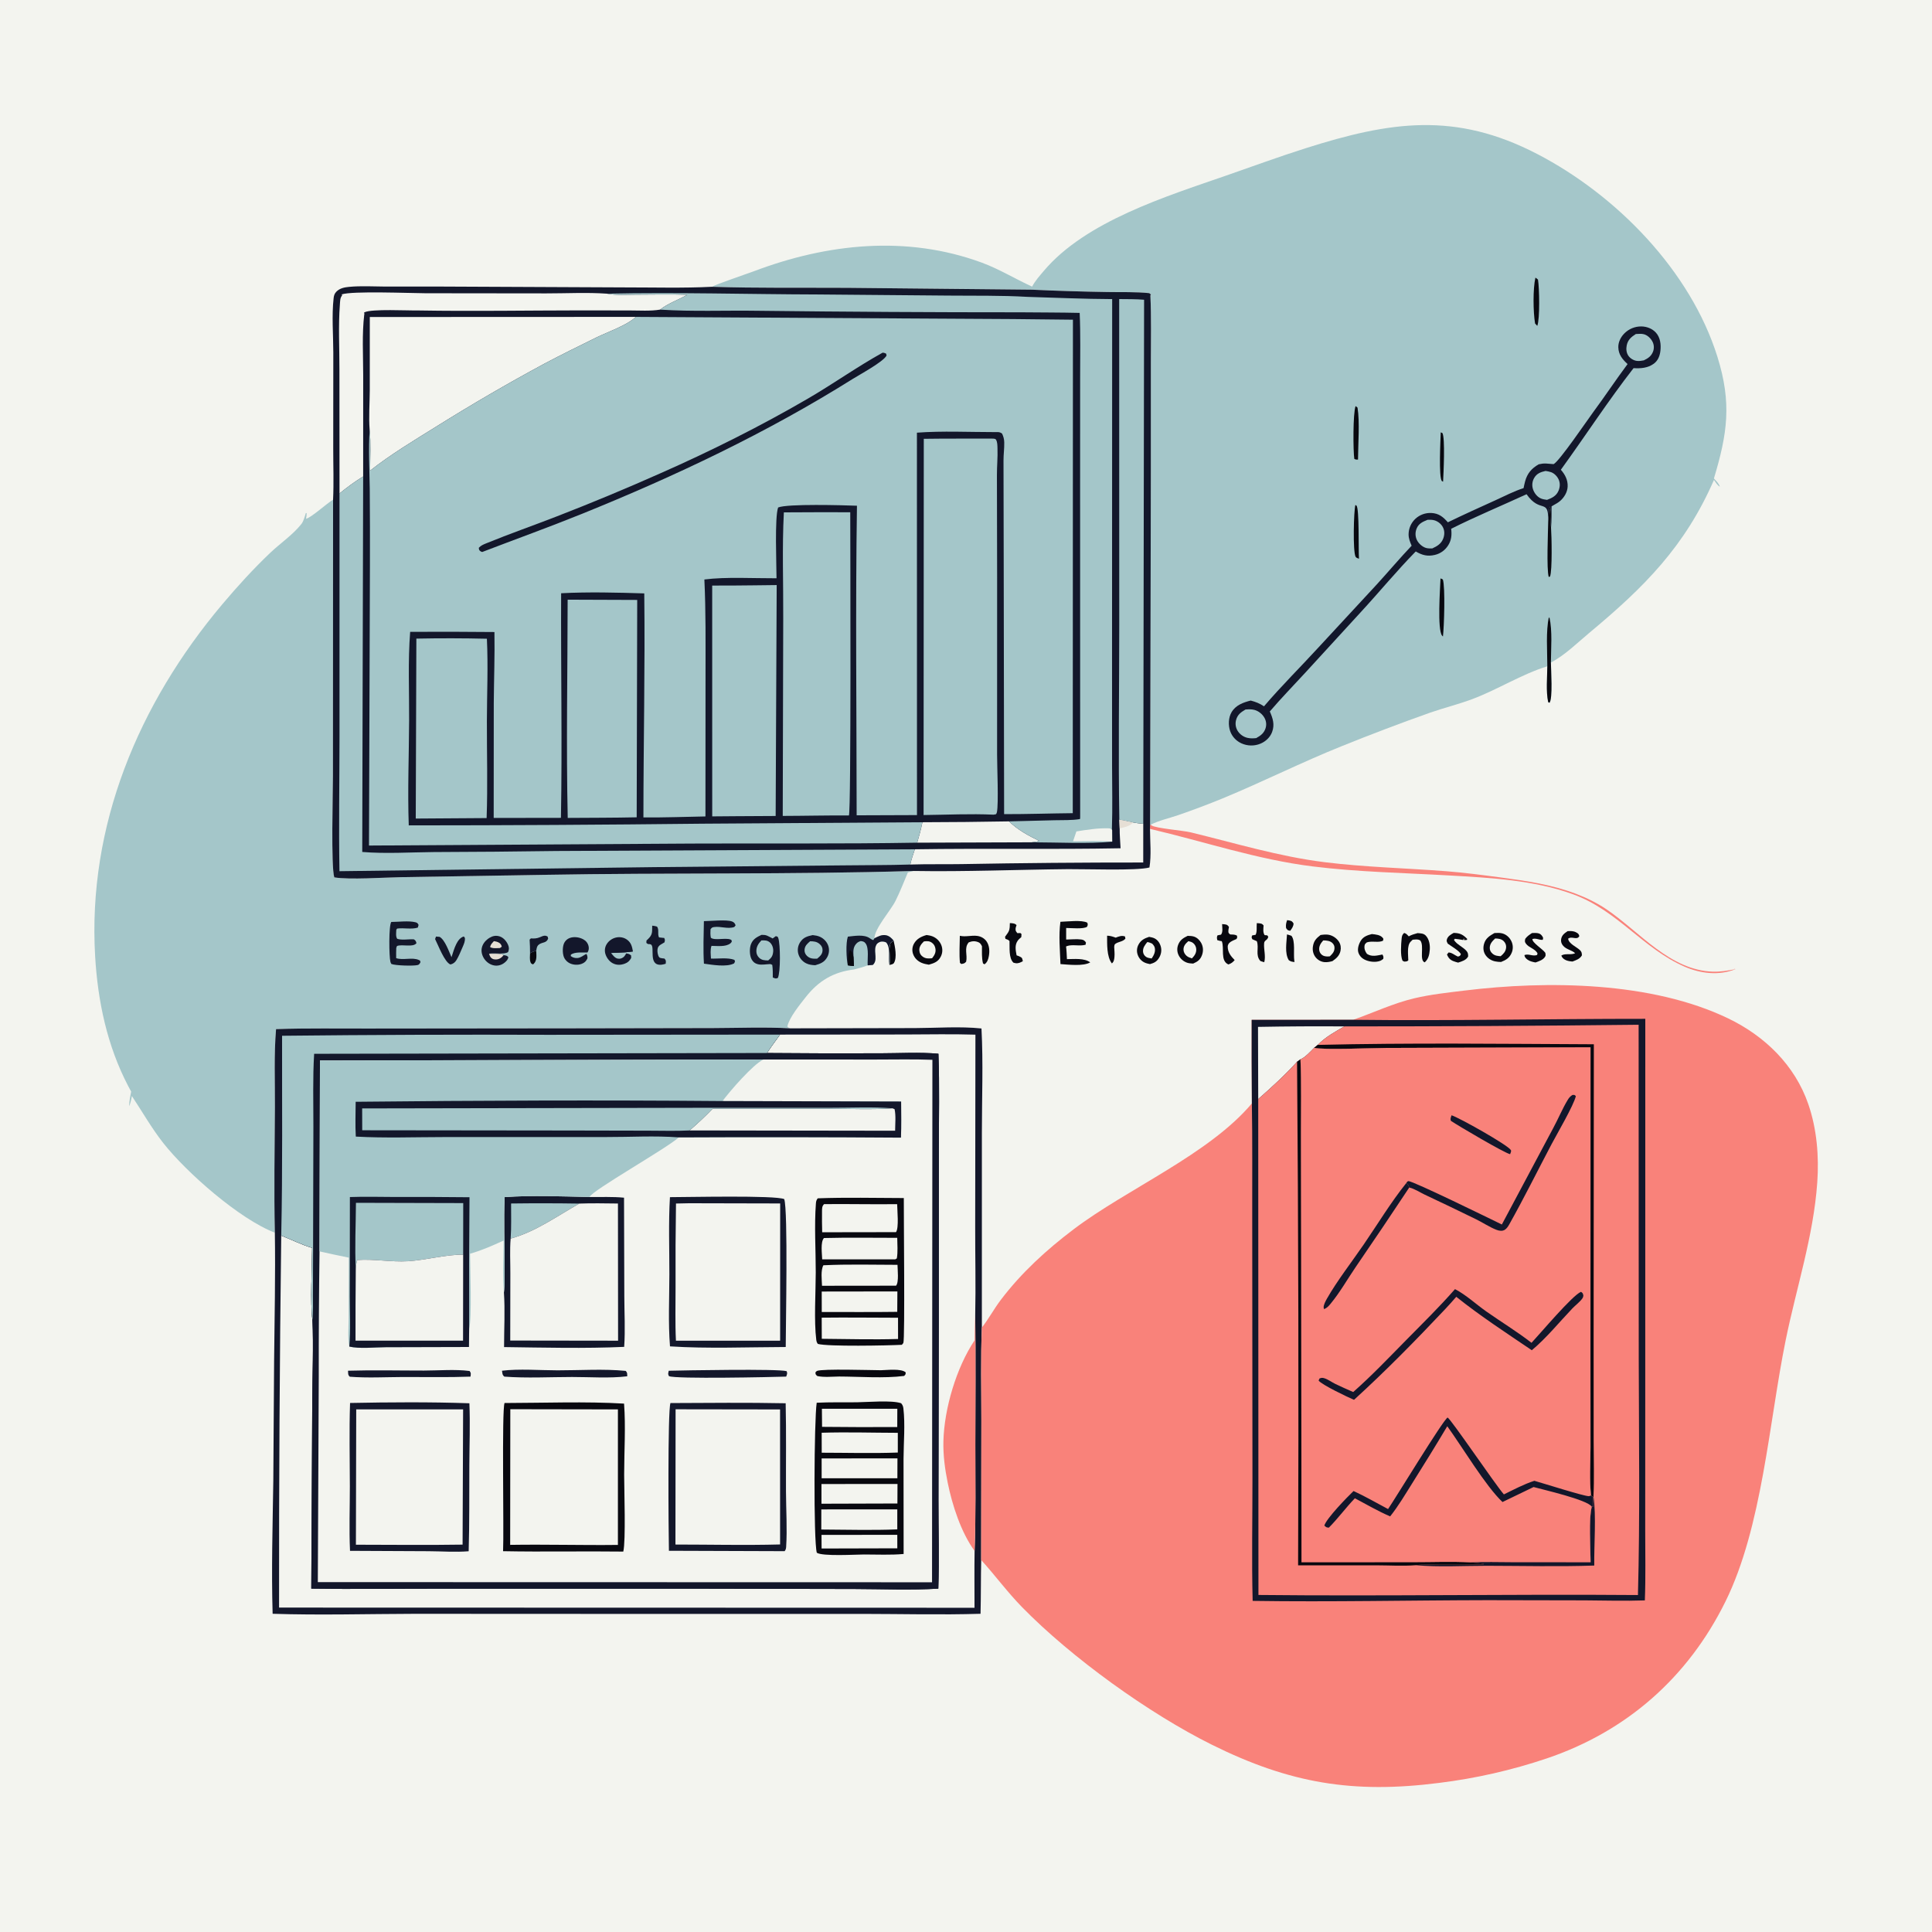 <?xml version="1.0" encoding="utf-8" ?>
<svg xmlns="http://www.w3.org/2000/svg" xmlns:xlink="http://www.w3.org/1999/xlink" width="1024" height="1024">
	<path fill="#F3F4EF" d="M0 0L1024 0L1024 1024L0 1024L0 0Z"/>
	<path fill="#08080F" d="M682.184 487.719C682.581 487.757 683.115 487.797 683.492 487.889C684.783 488.203 684.914 488.409 685.608 489.462C685.545 491.085 684.761 492.025 683.875 493.307C683.833 493.307 683.791 493.315 683.75 493.308C682.397 493.088 682.442 492.991 681.649 491.894C681.445 490.252 681.657 489.278 682.184 487.719Z"/>
	<path fill="#08080F" d="M471.451 511.457C471.926 508.07 471.135 504.575 471.598 501.223C471.825 499.576 472.35 499.482 473.632 498.537C474.351 501.679 475.544 507.473 473.826 510.374C473.383 511.123 472.248 511.217 471.451 511.457Z"/>
	<path fill="#08080F" d="M682.139 495.248C682.933 495.453 683.701 495.726 684.479 495.984C686.67 498.719 685.467 505.547 686.009 509.174L686.12 509.891C684.829 509.746 684.158 509.693 683.072 508.906C680.806 505.194 681.931 499.439 682.139 495.248Z"/>
	<path fill="#08080F" d="M586.792 495.938C588.12 495.979 589.226 496.225 590.474 496.666L591.346 496.98C593.025 496.32 594.565 495.692 596.277 496.349L596.488 497.522C595.061 499.157 593.054 499.017 591.266 500.177C590.565 500.631 590.696 501.109 590.543 501.875C590.634 503.606 590.849 505.518 590.679 507.238C590.545 508.593 590.38 509.752 589.329 510.632C586.523 507.1 586.801 500.209 586.792 495.938Z"/>
	<path fill="#08080F" d="M666.129 489.283C666.545 489.298 667.037 489.308 667.442 489.367C668.703 489.552 668.955 489.585 669.728 490.52C669.612 492.225 669.297 494.146 670.276 495.633L671.677 495.764L672.203 496.495C671.819 498.54 670.147 498.122 670.008 499.988C669.759 503.327 670.953 506.64 670.083 509.977C669.386 509.842 668.714 509.576 668.041 509.353C665.198 506.219 667.442 502.456 666.145 498.852L663.775 497.823C663.333 496.736 663.232 497.02 663.675 495.791L665.493 495.47C666.371 493.837 665.931 491.212 666.129 489.283Z"/>
	<path fill="#08080F" d="M727.108 495.071C729.025 495.276 731.595 495.457 732.865 497.062C733.404 497.744 733.203 497.546 733.053 498.577C730.735 499.826 727.172 498.537 724.428 499.494C723.845 500.058 723.419 500.247 723.264 501.089C722.955 502.769 723.511 504.245 724.514 505.577C727.189 507.29 729.823 506.434 732.728 505.915C733.238 506.977 733.359 507.08 733.158 508.223C732.689 508.594 732.242 508.971 731.682 509.202C729.294 510.185 726.036 509.835 723.721 508.817C721.921 508.026 720.622 506.789 719.981 504.916C719.295 502.907 720.237 500.18 721.323 498.485C722.674 496.374 724.801 495.667 727.108 495.071Z"/>
	<path fill="#08080F" d="M535.225 489.298C535.695 489.288 535.862 489.271 536.377 489.334C537.358 489.453 538.142 489.571 538.791 490.344C538.633 490.838 538.314 491.616 538.282 492.156C538.207 493.41 538.472 493.663 539.214 494.577L540.861 494.541L541.413 495.074L541.305 496.699C540.696 497.242 539.973 497.828 539.486 498.48C537.709 500.86 538.312 503.667 538.817 506.359C539.638 506.615 540.309 506.852 541.056 507.294C541.971 507.835 541.855 508.46 542.13 509.438C541.931 509.553 541.738 509.677 541.534 509.782C539.961 510.597 538.855 510.78 537.166 510.253C534.533 507.82 535.217 502.157 535.061 498.759C534.185 498.041 534.551 498.22 533.564 497.843C533.345 497.76 533.122 497.688 532.901 497.61L532.697 496.506C533.046 496.039 533.371 495.549 533.724 495.086C535.072 493.319 535.176 492.221 535.22 490.042C535.225 489.794 535.223 489.546 535.225 489.298Z"/>
	<path fill="#08080F" d="M812.011 494.53C813.032 494.478 814.093 494.444 815.108 494.612C816.269 494.804 816.928 495.407 817.541 496.374C818.058 497.189 817.867 497.249 817.714 498.118C816.569 498.135 816.967 498.201 815.981 497.982C814.613 497.677 813.606 497.294 812.203 497.681C811.999 499.668 817.724 503.026 819.065 505.04C819.149 505.814 819.378 506.32 818.959 507.029C817.922 508.786 815.673 509.485 813.857 510.127C812.486 509.868 810.9 509.536 809.737 508.715C808.761 508.026 808.112 507.389 807.97 506.217C810.166 505.31 812.46 507.067 814.727 506.149L814.9 505.224C813.484 502.777 810.375 502.322 808.819 500.212C808.04 499.156 808.186 498.792 808.408 497.607C809.43 496.209 810.568 495.466 812.011 494.53Z"/>
	<path fill="#08080F" d="M647.745 489.794C648.154 489.817 648.689 489.84 649.082 489.904C650.463 490.127 650.557 490.229 651.371 491.293C651.202 492.192 651.02 492.995 651.068 493.914C651.108 494.665 651.499 494.781 652.012 495.275C653.279 495.314 654.403 495.271 655.565 495.853C655.858 496.964 655.797 496.736 655.389 497.68C654.257 498.194 652.463 498.85 651.578 499.746C651.112 500.217 650.722 501.011 650.718 501.683C650.702 504.714 652.386 506.861 654.396 508.851C653.433 510.019 652.512 510.707 651.07 511.174C646.608 509.207 649.078 502.519 647.57 498.843C646.714 498.733 646 498.6 645.192 498.293C644.986 497.249 644.844 496.727 645.314 495.747L647.168 495.385C648.284 493.94 647.775 491.613 647.745 489.794Z"/>
	<path fill="#08080F" d="M770.443 494.47C770.585 494.471 770.728 494.467 770.87 494.473C773.991 494.598 775.483 495.436 777.644 497.641L777.514 498.179L776.032 498.299L775.851 497.203L775.56 498.244C774.079 497.934 772.609 497.751 771.106 497.581L770.632 498.155C771.915 500.495 775.424 501.901 777.213 503.949C778.097 504.961 778.155 505.677 778.139 506.963C777.056 508.953 774.843 509.55 772.826 510.205C771.973 509.976 771.111 509.734 770.287 509.413C768.554 508.739 767.63 507.625 766.921 505.93L767.76 504.836C769.498 504.832 771.03 506.302 772.692 507.005C773.974 506.682 773.677 506.742 774.322 505.736C773.306 503.785 769.176 501.547 767.327 500.127C767.032 499.444 766.647 498.972 766.806 498.21C767.212 496.26 768.859 495.383 770.443 494.47Z"/>
	<path fill="#08080F" d="M830.88 493.525C832.448 493.422 833.922 493.399 835.354 494.155C836.372 494.692 836.786 494.991 837.077 496.144C835.824 498.575 833.12 495.949 831.145 497.52C831.43 500.193 835.598 501.863 837.382 503.567C838.315 504.457 838.42 505.143 838.439 506.367C837.321 508.314 835.439 508.86 833.455 509.631C832.258 509.545 830.79 509.347 829.706 508.784C828.626 508.224 827.974 507.613 827.528 506.482C829.6 505.111 832.581 506.326 834.874 505.228C833.054 503.518 830.288 503.313 828.535 501.316C827.656 500.314 827.213 499.147 827.433 497.8C827.785 495.641 829.199 494.652 830.88 493.525Z"/>
	<path fill="#08080F" d="M508.735 495.985C511.892 496.72 514.851 495.618 518.021 496.057C519.959 496.326 521.757 497.327 522.883 498.945C524.421 501.151 524.579 504.063 524.13 506.64C523.819 508.418 523.338 510.031 521.806 511.104L521.011 510.62C520.267 507.682 520.471 504.584 520.47 501.569C520.097 500.723 519.585 499.858 518.721 499.466C516.934 498.654 515.238 498.74 513.461 499.457C510.819 502.454 512.91 506.096 512.071 509.714C511.119 510.742 510.896 510.671 509.495 510.934L508.793 510.32C508.332 505.624 508.683 500.704 508.735 495.985Z"/>
	<path fill="#08080F" d="M751.329 494.569C752.901 494.706 754.464 494.652 755.639 495.843C757.503 497.735 758.015 500.835 757.813 503.382C757.61 505.938 757.124 508.333 755.122 510.066C752.083 509.005 755.059 501.17 752.75 498.457C751.566 497.75 750.611 497.921 749.296 498.02L748.73 498.067C748.351 498.434 747.967 498.796 747.607 499.181C745.63 501.292 746.403 506.302 746.426 509.003L745.774 509.494C744.495 509.662 744.473 509.918 743.343 509.161C742.158 506.388 742.592 500.571 742.894 497.475C743.026 496.114 743.22 495.384 744.231 494.478C745.371 494.842 745.574 495.142 746.362 495.973L746.665 496.298C748.163 495.45 749.679 495.035 751.329 494.569Z"/>
	<path fill="#08080F" d="M609.06 496.554C610.041 496.738 611.024 496.903 611.929 497.352C613.69 498.225 614.815 499.972 615.284 501.84C615.786 503.837 615.4 505.878 614.35 507.631C613.131 509.667 611.751 510.392 609.515 510.999C608.574 510.803 607.603 510.606 606.726 510.202C604.941 509.382 603.677 507.922 603.014 506.082C602.348 504.234 602.537 502.256 603.492 500.542C604.77 498.246 606.649 497.324 609.06 496.554Z"/>
	<path fill="#F3F4EF" d="M608.093 499.311C609.059 499.424 609.795 499.762 610.677 500.154C611.34 500.898 611.887 501.453 612.08 502.476C612.478 504.578 611.532 506.329 610.41 508.007C609.435 507.852 608.328 507.737 607.483 507.19C606.568 506.599 605.921 505.542 605.833 504.458C605.66 502.331 606.847 500.857 608.093 499.311Z"/>
	<path fill="#08080F" d="M629.486 496.02C630.564 496.061 631.732 496.068 632.769 496.39C634.452 496.913 635.844 498.278 636.671 499.801C637.759 501.806 637.869 504.066 637.093 506.202C636.186 508.699 634.755 509.681 632.4 510.719C631.313 510.651 630.173 510.598 629.136 510.239Q628.777 510.113 628.433 509.952Q628.088 509.792 627.761 509.599Q627.433 509.406 627.126 509.182Q626.819 508.958 626.535 508.706Q626.25 508.454 625.992 508.175Q625.733 507.897 625.503 507.594Q625.272 507.292 625.072 506.969Q624.872 506.646 624.704 506.305Q624.542 505.981 624.416 505.641Q624.289 505.302 624.199 504.951Q624.109 504.6 624.056 504.242Q624.004 503.884 623.989 503.522Q623.975 503.16 623.999 502.798Q624.022 502.437 624.084 502.08Q624.146 501.723 624.245 501.374Q624.345 501.026 624.48 500.69C625.453 498.206 627.175 497.136 629.486 496.02Z"/>
	<path fill="#F3F4EF" d="M629.868 498.831C630.728 499.038 631.55 499.212 632.282 499.75C633.292 500.491 633.96 501.755 634.035 503.003C634.16 505.113 633.137 506.545 631.736 507.971C630.733 507.634 629.806 507.359 628.974 506.668C628.025 505.88 627.321 504.669 627.281 503.417C627.214 501.335 628.396 500.092 629.868 498.831Z"/>
	<path fill="#08080F" d="M699.911 495.578C701.32 495.37 702.952 495.182 704.359 495.474C706.511 495.919 708.499 497.307 709.681 499.155C710.601 500.593 710.855 502.367 710.481 504.025C709.906 506.576 708.276 507.996 706.209 509.417C704.832 509.803 703.415 510.072 701.976 509.943C700.09 509.774 698.313 508.726 697.183 507.221C696.016 505.665 695.585 503.668 695.859 501.756C696.287 498.772 697.588 497.35 699.911 495.578Z"/>
	<path fill="#F3F4EF" d="M701.339 498.439C703.049 498.446 705.037 498.599 706.295 499.924C706.9 500.562 707.269 501.298 707.306 502.166C707.399 504.349 706.288 505.44 704.849 506.874C703.568 507.02 702.131 507.036 700.999 506.331Q700.812 506.215 700.64 506.078Q700.467 505.941 700.312 505.785Q700.156 505.629 700.019 505.456Q699.883 505.284 699.767 505.097Q699.651 504.91 699.557 504.71Q699.463 504.511 699.393 504.302Q699.323 504.094 699.277 503.878Q699.231 503.663 699.21 503.444C699.025 501.384 700.054 499.906 701.339 498.439Z"/>
	<path fill="#08080F" d="M562.042 488.571C565.529 488.485 573.404 487.445 576.313 489.057C576.606 490.137 576.601 490.155 576.167 491.188C574.293 492.554 567.615 491.856 565.086 491.847L565.087 497.98C567.605 497.953 570.616 497.598 573.074 497.949C574.366 498.133 574.824 498.519 575.579 499.526L575.389 500.731C572.247 501.646 568.401 500.39 565.486 501.45C565.328 501.508 565.185 501.598 565.035 501.671C565.32 503.89 565.384 506.133 565.497 508.366C569.229 508.332 574.711 507.719 577.838 510.076C574.273 512.243 566.131 511.25 562.074 510.984C561.814 503.728 561.058 495.764 562.042 488.571Z"/>
	<path fill="#08080F" d="M792.094 494.529C793.459 494.464 794.876 494.356 796.211 494.706C798.309 495.256 800.039 496.796 801 498.724Q801.185 499.088 801.329 499.471Q801.472 499.853 801.574 500.249Q801.675 500.645 801.733 501.049Q801.79 501.453 801.804 501.862Q801.817 502.27 801.786 502.677Q801.754 503.085 801.679 503.486Q801.603 503.888 801.484 504.279Q801.366 504.669 801.205 505.045C800.074 507.706 798.187 508.855 795.599 509.861Q794.014 509.859 792.459 509.554C790.309 509.135 788.264 507.772 787.148 505.868C786.143 504.156 786.032 502.196 786.562 500.305C787.411 497.276 789.505 496.015 792.094 494.529Z"/>
	<path fill="#F3F4EF" d="M792.467 497.408C794.2 497.469 795.766 497.579 797.072 498.911C797.968 499.825 798.406 501.046 798.267 502.322C798.046 504.351 796.868 505.555 795.389 506.812C793.787 506.683 792.383 506.597 791.096 505.486C790.112 504.637 789.572 503.643 789.607 502.323C789.665 500.142 790.971 498.81 792.467 497.408Z"/>
	<path fill="#08080F" d="M491.113 495.576C492.135 495.718 493.116 495.875 494.089 496.231Q494.487 496.379 494.868 496.568Q495.249 496.756 495.609 496.981Q495.969 497.207 496.304 497.468Q496.639 497.729 496.946 498.023Q497.253 498.317 497.528 498.64Q497.804 498.964 498.045 499.313Q498.286 499.663 498.491 500.035Q498.695 500.408 498.861 500.799C499.71 502.837 499.638 505.052 498.634 507.025C497.238 509.767 495.115 510.504 492.308 511.306C490.99 511.084 489.695 510.844 488.459 510.314C486.358 509.414 484.727 507.826 483.952 505.651Q483.838 505.327 483.758 504.994Q483.677 504.66 483.632 504.32Q483.586 503.98 483.575 503.637Q483.564 503.294 483.589 502.952Q483.613 502.609 483.672 502.271Q483.732 501.933 483.825 501.603Q483.919 501.273 484.046 500.954Q484.172 500.635 484.331 500.331C485.775 497.606 488.263 496.365 491.113 495.576Z"/>
	<path fill="#F3F4EF" d="M489.681 498.97C491.298 498.748 492.59 498.676 493.975 499.699C495.098 500.529 495.609 501.585 495.817 502.94C496.118 504.893 495.204 506.442 494.03 507.883C492.202 508.077 490.64 508.184 489.057 507.047C487.894 506.212 487.404 505.244 487.277 503.816C487.094 501.746 488.314 500.328 489.681 498.97Z"/>
	<path fill="#F9827A" d="M609.585 437.169L609.897 437.089C610.026 437.209 610.139 437.349 610.283 437.45C612.599 439.07 626.858 440.132 631.164 441.177C654.804 446.913 677.936 453.989 702.145 456.987C723.472 459.628 745.068 460.109 766.486 461.764C776.271 462.519 786.052 463.825 795.777 465.121C809.176 466.906 822.469 468.883 835.187 473.687C840.853 475.827 846.501 478.58 851.52 481.988C869.107 493.93 885.093 514.311 907.955 515.01C911.897 515.13 915.673 514.455 919.53 513.724L919.228 513.149L919.741 513.725C910.999 517.198 901.291 516.025 892.831 512.336C870.749 502.706 857.462 482.639 833.769 473.993C813.044 466.429 790.111 465.278 768.272 464.021C744.082 462.627 719.688 462.207 695.628 459.208C666.214 455.541 638.269 446.043 609.523 439.325L609.585 437.169Z"/>
	<path fill="#A4C6C9" d="M69.518 578.563C68.95 577.573 68.427 576.561 67.899 575.549C56.79 554.258 51.835 530.774 50.431 506.943C46.34 437.506 73.499 372.944 117.786 320.33C125.745 310.875 134.233 301.56 143.188 293.041C148.405 288.078 155.319 283.363 159.73 277.748C160.945 276.201 161.508 273.815 162.094 271.954L162.521 271.957C162.547 273.06 162.399 273.881 162.211 274.963C165.135 274.237 173.124 266.877 176.539 264.827L176.46 411.151C176.469 419.649 175.371 459.516 177.18 465.029C185.417 466.378 203.378 465.073 212.506 464.919L288.41 463.68C353.67 462.509 419.048 463.579 484.284 461.63L481.205 462.387C479.076 467.419 477.054 472.651 474.609 477.534C472.039 482.666 463.567 492.053 463.467 497.321C465.475 496.317 467.444 495.211 469.761 495.74C471.412 496.117 472.599 497.27 473.632 498.537C472.35 499.482 471.825 499.576 471.598 501.223C471.135 504.575 471.926 508.07 471.451 511.457C471.427 511.324 471.401 511.19 471.379 511.056C470.789 507.404 472.203 502.485 469.719 499.517C468.62 499.005 467.343 498.815 466.181 499.321C464.971 499.849 464.487 500.441 464.089 501.701C463.123 504.762 465.35 509.016 462.609 511.429L459.885 511.657C457.506 512.555 455.146 513.221 452.687 513.841C441.734 515.14 433.823 519.88 427.076 528.47C424.029 532.35 418.33 539.287 417.315 544.035C417.932 544.714 418.021 544.76 418.838 545.039C405.22 544.274 391.29 544.866 377.632 544.9L303.617 545.031L196.661 545.139C179.921 545.205 163.04 544.872 146.316 545.454C145.146 559.047 145.786 573.259 145.707 586.915C145.58 609.026 145.173 631.25 145.677 653.35C126.86 646.138 98.783 621.403 86.508 605.793C80.346 597.955 75.406 589.212 69.897 580.915C69.744 581.76 69.596 582.615 69.38 583.445C69.286 583.807 68.697 586.076 68.47 586.218C68.455 583.626 69.042 581.102 69.518 578.563Z"/>
	<path fill="#08080F" d="M280.935 505.275C281.977 504.539 283.01 504.254 284.214 503.901C284.27 506.181 284.732 509.044 282.941 510.785C282.809 510.915 282.652 511.017 282.507 511.133C281.619 510.796 281.457 510.728 281.135 509.824C280.687 508.567 280.906 506.627 280.935 505.275Z"/>
	<path fill="#13172B" d="M280.935 505.275C280.979 502.864 280.837 500.432 280.71 498.024L281.371 497.371C283.15 497.479 284.436 497.463 286.108 496.767C286.36 496.662 287.285 496.253 287.568 496.165C288.662 495.823 289.29 495.808 290.271 496.413L290.53 497.504C289.566 499.889 287.679 499.265 285.81 500.493C284.87 501.111 284.598 501.878 284.388 502.92C284.323 503.246 284.272 503.574 284.214 503.901C283.01 504.254 281.977 504.539 280.935 505.275Z"/>
	<path fill="#13172B" d="M345.676 490.626C346.585 490.668 347.361 490.868 348.236 491.109C349.494 492.849 348.332 494.898 349.292 496.847C349.979 496.953 350.642 497.029 351.337 497.075L352.043 497.116C352.536 498.2 352.455 498.287 352.196 499.465C351.504 499.856 350.811 500.248 350.146 500.683C349.071 501.387 348.602 502.05 348.475 503.353C348.363 504.508 348.643 506.455 349.405 507.378C349.853 507.921 351.491 507.946 352.2 508.06C353.14 509.201 352.938 509.309 352.832 510.811C352.095 511.024 351.321 511.257 350.555 511.325C343.28 511.971 347.371 501.699 344.965 500.591C343.786 500.048 343.815 500.883 342.582 499.74L342.647 498.489Q343.091 498.086 343.522 497.669C345.689 495.535 345.655 494.36 345.673 491.484L345.676 490.626Z"/>
	<path fill="#13172B" d="M239.305 507.327C240.075 505.009 240.753 502.493 241.861 500.318C242.756 498.561 243.944 496.884 245.854 496.335L246.413 497.152C246.541 499.004 245.899 500.305 245.186 501.986C244.181 504.22 243.248 506.694 241.979 508.783C241.158 510.135 240.26 510.798 238.762 511.198C235.585 510.021 232.172 500.709 230.605 497.717L231.102 496.387L233.015 496.551C235.896 498.234 237.913 504.277 239.305 507.327Z"/>
	<path fill="#13172B" d="M310.819 505.572C311.27 506.478 311.416 506.95 311.362 507.965C310.853 508.917 310.46 509.627 309.535 510.229C307.847 511.327 305.654 511.563 303.71 511.143C301.792 510.728 300.291 509.712 299.254 508.045C298.087 506.17 298.039 502.295 298.835 500.259Q298.936 499.994 299.065 499.741Q299.194 499.488 299.349 499.25Q299.504 499.012 299.684 498.792Q299.863 498.572 300.065 498.372Q300.266 498.172 300.488 497.995Q300.71 497.818 300.949 497.665Q301.188 497.512 301.442 497.385Q301.696 497.258 301.962 497.159C304.239 496.303 307.085 496.725 309.187 497.88C310.63 498.673 311.601 499.923 311.964 501.542C312.227 502.716 312.048 503.889 311.35 504.857C308.676 504.906 304.83 504.444 302.582 505.954L302.518 506.744C303.542 507.531 304.8 507.891 306.102 507.769C307.967 507.594 309.201 506.312 310.819 505.572Z"/>
	<path fill="#13172B" d="M331.923 505.32C333.052 505.521 333.646 505.62 334.501 506.409L334.543 507.745C333.64 509.312 332.826 510.143 331.097 510.78C328.938 511.577 326.735 511.606 324.676 510.494C322.82 509.491 321.316 507.364 320.797 505.336Q320.718 505.027 320.67 504.711Q320.622 504.396 320.606 504.077Q320.59 503.758 320.606 503.44Q320.623 503.121 320.671 502.805Q320.719 502.49 320.799 502.181Q320.878 501.872 320.989 501.572Q321.099 501.273 321.239 500.986Q321.379 500.699 321.547 500.428C322.682 498.562 324.671 497.247 326.809 496.848C328.697 496.495 330.709 496.878 332.282 498.002C334.557 499.628 334.993 501.685 335.475 504.307L331.228 504.769L323.854 505.095C324.753 506.19 325.84 507.733 327.3 508.06C328.512 508.331 329.557 508.03 330.514 507.261C331.057 506.825 331.543 505.911 331.923 505.32Z"/>
	<path fill="#13172B" d="M323.854 505.095C323.736 503.589 324.379 502.376 324.941 501.019C326.066 500.101 326.227 500.024 327.667 499.845C329.604 500.56 331.158 501.186 332.433 502.907C333.325 504.11 334.066 503.973 335.475 504.307L331.228 504.769L323.854 505.095Z"/>
	<path fill="#13172B" d="M266.93 506.241C268.176 506.478 268.497 506.34 269.429 507.262C269.321 508.478 268.493 509.335 267.595 510.098C266.065 511.397 264.106 512.037 262.112 511.74C259.876 511.408 257.871 510.009 256.627 508.145C255.516 506.48 254.942 504.39 255.367 502.403C255.86 500.092 257.495 498.241 259.483 497.048C261.157 496.044 262.83 495.705 264.736 496.281C266.836 496.915 268.504 498.91 269.319 500.869C269.9 502.268 269.842 503.234 269.307 504.615C267.253 506.042 261.965 504.956 259.215 505.488C261.319 505.572 265.126 505.188 266.93 506.241Z"/>
	<path fill="#E6DFD5" d="M259.215 505.488C261.319 505.572 265.126 505.188 266.93 506.241C266.275 507.069 265.616 507.706 264.641 508.162C263.602 508.648 262.001 508.709 260.999 508.159C259.876 507.542 259.591 506.631 259.215 505.488Z"/>
	<path fill="#E6DFD5" d="M261.78 498.819C262.639 498.949 263.449 499.119 264.239 499.512C265.255 500.017 265.719 500.715 265.958 501.764L264.983 502.477C263.393 502.505 261.097 502.843 259.757 501.959C260.074 500.488 260.798 499.936 261.78 498.819Z"/>
	<path fill="#13172B" d="M463.467 497.321C465.475 496.317 467.444 495.211 469.761 495.74C471.412 496.117 472.599 497.27 473.632 498.537C472.35 499.482 471.825 499.576 471.598 501.223C471.135 504.575 471.926 508.07 471.451 511.457C471.427 511.324 471.401 511.19 471.379 511.056C470.789 507.404 472.203 502.485 469.719 499.517C468.62 499.005 467.343 498.815 466.181 499.321C464.971 499.849 464.487 500.441 464.089 501.701C463.123 504.762 465.35 509.016 462.609 511.429L459.885 511.657C459.681 508.542 460.707 502.515 458.745 499.982C457.974 498.987 457.337 498.946 456.201 498.778C455.218 499.105 454.543 499.414 453.845 500.183C451.901 502.323 452.317 504.624 452.387 507.307L452.595 512.017C451.47 511.994 450.451 511.823 449.346 511.64C448.594 508.07 448.215 499.884 449.381 496.44C452.989 496.075 457.872 495.132 460.979 497.263C461.685 497.747 462.019 497.975 462.847 498.303L463.467 497.321Z"/>
	<path fill="#08080F" d="M449.346 511.64C449.497 509.196 449.302 505.641 450.562 503.5L451.637 504.7L451.573 504.414L452.387 507.307L452.595 512.017C451.47 511.994 450.451 511.823 449.346 511.64Z"/>
	<path fill="#13172B" d="M207.379 488.654C211.152 488.647 216.558 487.912 220.164 488.806C221.255 489.076 221.334 489.335 221.86 490.237L221.454 491.634C218.21 492.721 213.998 491.678 210.507 492.152L210.058 492.745C210 494.267 209.655 496.283 210.517 497.579C213.014 498.45 216.663 497.67 219.374 497.875C220.381 498.597 220.363 498.692 220.742 499.885C218.845 502.33 213.307 500.29 210.403 501.405L210.025 502.433C209.977 504.238 209.917 506.037 209.979 507.843C213.629 509.096 218.511 507.224 221.992 508.815C222.824 509.195 222.526 508.973 222.875 509.956C222.457 510.695 222.269 511.272 221.352 511.496C219.064 512.055 209.569 511.789 207.455 510.933C207.178 510.468 207.098 510.391 206.934 509.791C206.183 507.05 206.006 490.568 207.379 488.654Z"/>
	<path fill="#13172B" d="M373.077 488.225C376.632 488.191 384.945 487.3 387.963 488.39C389.073 488.791 389.519 489.408 389.888 490.456L389.196 491.328C385.732 492.549 381.957 490.834 378.435 491.361C377.344 491.525 377.228 491.735 376.594 492.552C376.483 494.129 376.485 495.451 376.761 497.01C378.692 498.649 384.39 496.936 387.111 497.942C387.821 498.205 387.613 498.173 387.89 498.95C387.609 499.48 387.621 499.592 387.169 499.965C384.722 501.984 380.094 501.345 377.099 501.331C376.367 503.446 376.726 505.863 376.822 508.073C380.666 508.21 385.675 507.409 389.259 508.74L389.572 509.615L389.1 510.608C385.148 512.717 377.488 511.356 373.102 510.758C372.64 503.33 372.957 495.675 373.077 488.225Z"/>
	<path fill="#13172B" d="M430.74 495.619C432.113 495.787 433.39 495.961 434.657 496.549C436.687 497.491 438.343 499.244 439.034 501.385Q439.147 501.744 439.224 502.112Q439.302 502.48 439.342 502.854Q439.382 503.229 439.384 503.605Q439.387 503.981 439.352 504.356Q439.316 504.73 439.244 505.1Q439.172 505.469 439.064 505.829Q438.955 506.189 438.811 506.537Q438.667 506.884 438.489 507.216C437.049 509.936 434.919 510.794 432.09 511.588C430.485 511.533 428.768 511.319 427.315 510.6Q426.934 510.414 426.575 510.19Q426.217 509.965 425.884 509.703Q425.551 509.442 425.247 509.146Q424.944 508.851 424.673 508.525Q424.402 508.2 424.168 507.847Q423.933 507.494 423.737 507.119Q423.542 506.743 423.387 506.349Q423.231 505.955 423.119 505.547Q423.012 505.156 422.948 504.755Q422.883 504.355 422.862 503.95Q422.841 503.545 422.863 503.14Q422.885 502.735 422.951 502.335Q423.016 501.934 423.124 501.543Q423.231 501.152 423.38 500.775Q423.529 500.398 423.717 500.038Q423.905 499.679 424.131 499.342C425.793 496.821 427.919 496.213 430.74 495.619Z"/>
	<path fill="#A4C6C9" d="M429.368 498.891C431.266 498.905 432.837 499.024 434.349 500.296C435.346 501.135 435.96 502.15 435.969 503.491C435.983 505.726 434.671 506.798 433.108 508.117C431.064 508.172 429.352 508.183 427.752 506.681C426.841 505.826 426.342 504.701 426.424 503.444C426.564 501.303 427.861 500.191 429.368 498.891Z"/>
	<path fill="#13172B" d="M403.618 495.495C404.726 495.518 405.594 495.486 406.628 495.943C407.606 496.374 408.579 496.917 409.536 497.402L411.188 496.182L412.127 496.444C412.253 496.688 412.415 496.916 412.505 497.175C413.639 500.451 413.751 515.277 412.28 518.333C410.975 518.869 410.878 518.538 409.6 518.098C409.614 515.842 409.625 513.651 409.319 511.408C408.456 511.043 408.606 510.973 407.88 510.996C405.807 511.063 403.716 511.558 401.658 511.047C400.117 510.665 399.126 509.845 398.37 508.464C397.248 506.415 397.18 502.665 398.006 500.503C399.068 497.722 401.049 496.718 403.618 495.495Z"/>
	<path fill="#A4C6C9" d="M403.546 498.44C405.243 498.359 406.85 498.351 408.152 499.592C409.438 500.817 409.979 502.757 409.793 504.478C409.546 506.767 408.877 507.658 407.166 509.055C405.284 509.021 403.642 508.962 402.231 507.499C401.375 506.611 400.906 505.501 400.886 504.269C400.845 501.771 401.911 500.204 403.546 498.44Z"/>
	<path fill="#A4C6C9" d="M547.042 151.911C548.63 148.847 551.062 146.165 553.283 143.535C575.517 117.213 618.3 104.028 649.905 93.052C663.909 88.189 677.801 83.076 691.936 78.592C736.721 64.386 771.227 59.014 814.816 81.651C856.762 103.435 896.061 143.529 910.297 189.2C917.916 213.645 915.575 229.808 908.413 253.6C909.592 254.911 911.051 256.23 911.554 257.948C910.242 257.278 909.281 255.545 908.434 254.368C893.048 289.649 871.476 311.196 842.533 335.276C836.206 340.54 829.359 347.365 822.007 351.147C822.033 354.779 823.086 370.559 821.229 372.498L820.559 372.105C819.353 366.328 820.069 359.104 820.109 353.137C806.291 357.433 793.733 365.557 780.125 370.625C772.895 373.317 765.421 375.15 758.141 377.666Q734.525 386.042 711.289 395.421C689.936 403.988 669.347 414.351 648.1 423.134Q636.332 427.965 624.3 432.096C619.678 433.676 614.219 434.883 609.897 437.089L609.585 437.169L609.983 250.209L609.986 191.85C609.983 180.115 610.272 168.288 609.727 156.568L610.029 156.008C609.845 155.91 609.642 155.84 609.477 155.712C609.367 155.627 609.306 155.494 609.221 155.384C601.937 154.612 594.324 154.925 586.989 154.781Q566.935 154.476 546.9 153.536L449.259 152.556C425.302 152.418 401.317 152.773 377.37 152.003C379.201 150.78 395.982 145.126 399.521 143.786C438.56 129.005 480.635 124.568 520.404 139.213C529.691 142.633 538.058 147.839 547.042 151.911Z"/>
	<path fill="#08080F" d="M763.626 229.155L764.49 229.509C766.048 231.961 765.078 251.378 764.869 255.283L764.218 254.983C762.473 252.888 763.477 233.32 763.626 229.155Z"/>
	<path fill="#08080F" d="M813.805 147.157C814.318 147.445 814.717 147.814 815.163 148.194C815.893 152.459 816.237 169.054 814.784 172.724L813.619 171.44C812.596 165.382 812.446 153.057 813.805 147.157Z"/>
	<path fill="#08080F" d="M820.586 276.274C820.95 273.842 820.695 270.77 821.493 268.523C822.616 271.634 821.635 276.312 822.084 279.715C822.404 284.011 822.793 302.426 821.546 305.556L820.865 305.812C819.628 301.734 820.497 281.789 820.586 276.274Z"/>
	<path fill="#08080F" d="M763.502 306.55L764.743 307.13C766.08 311.221 765.409 332.336 764.789 337.364C764.636 337.206 764.471 337.06 764.331 336.891C761.748 333.77 763.286 311.838 763.502 306.55Z"/>
	<path fill="#08080F" d="M718.382 267.639C718.565 267.749 718.761 267.839 718.93 267.969C720.539 269.217 719.943 292.153 720.294 296.141C719.676 295.876 718.834 295.728 718.496 295.108C716.977 292.32 717.501 270.842 718.382 267.639Z"/>
	<path fill="#08080F" d="M718.497 215.225L719.513 216.051C720.776 223.591 719.807 235.565 719.774 243.574C718.794 243.638 718.659 243.601 717.811 243.227C717.186 239.091 717.041 219.007 718.497 215.225Z"/>
	<path fill="#08080F" d="M820.109 353.137C820.116 344.661 819.275 334.928 820.98 326.66L820.77 327.794L821.236 327.163C822.861 334.644 822.055 343.477 822.007 351.147C822.033 354.779 823.086 370.559 821.229 372.498L820.559 372.105C819.353 366.328 820.069 359.104 820.109 353.137Z"/>
	<path fill="#13172B" d="M862.651 192.96C859.938 190.495 857.826 187.929 857.74 184.073C857.679 181.324 859.01 178.666 860.915 176.746Q861.354 176.298 861.837 175.897Q862.319 175.496 862.839 175.145Q863.359 174.794 863.912 174.498Q864.464 174.201 865.044 173.962Q865.624 173.722 866.225 173.542Q866.825 173.362 867.441 173.243Q868.057 173.124 868.682 173.068Q869.307 173.012 869.934 173.019C872.808 173.05 875.756 174.167 877.695 176.335C880.008 178.92 880.423 182.562 880.057 185.879C879.757 188.595 878.81 191.116 876.534 192.777C873.386 195.072 869.569 195.367 865.819 195.122C852.308 212.469 840.209 231.161 827.282 248.983C829.527 251.51 831.036 254.397 830.887 257.877C830.76 260.834 829.091 263.616 826.891 265.524C825.86 266.418 824.65 267.058 823.473 267.734L822.788 268.136L822.373 268.371C822.34 272.137 822.44 275.966 822.084 279.715C821.635 276.312 822.616 271.634 821.493 268.523C820.695 270.77 820.95 273.842 820.586 276.274C820.822 263.611 816.521 272.493 809.101 261.952C795.799 268.089 782.254 273.689 769.155 280.261C769.524 283.403 769.344 286.137 767.654 288.899C766.034 291.545 763.554 293.391 760.527 294.108C756.603 295.039 753.743 294.271 750.377 292.279C740.301 302.56 731.021 313.853 721.239 324.448L691.791 356.583C685.53 363.395 679.043 370.052 673.028 377.082C674.629 380.735 675.703 384.01 674.251 387.949C673.205 390.784 670.874 392.976 668.113 394.136Q667.512 394.388 666.888 394.577Q666.265 394.766 665.625 394.889Q664.986 395.013 664.337 395.071Q663.688 395.128 663.036 395.119Q662.385 395.11 661.738 395.033Q661.091 394.957 660.455 394.815Q659.819 394.673 659.201 394.466Q658.583 394.259 657.99 393.99C655.204 392.718 652.994 390.396 652.004 387.484C650.96 384.414 651.066 380.425 652.701 377.577C654.897 373.753 658.875 372.326 662.89 371.311C665.538 371.995 667.663 372.825 669.938 374.367C679.167 363.548 689.407 353.433 699.019 342.937L729.694 309.792C735.913 302.988 741.843 295.934 748.192 289.247C747.345 287.255 746.571 285.411 746.581 283.212Q746.584 282.632 746.646 282.056Q746.708 281.48 746.828 280.913Q746.948 280.345 747.125 279.794Q747.302 279.242 747.535 278.711Q747.767 278.18 748.053 277.675Q748.338 277.171 748.673 276.698Q749.009 276.225 749.39 275.789Q749.772 275.352 750.196 274.957Q750.619 274.566 751.079 274.219Q751.539 273.873 752.031 273.573Q752.523 273.273 753.042 273.023Q753.561 272.773 754.102 272.576Q754.643 272.378 755.201 272.235Q755.759 272.092 756.329 272.005Q756.898 271.918 757.473 271.887Q758.049 271.857 758.624 271.883C762.603 272.09 764.874 273.941 767.395 276.832C775.745 272.777 784.167 268.97 792.621 265.142C797.477 262.944 802.445 260.31 807.52 258.723C807.763 257.546 808.007 256.365 808.318 255.203C809.471 250.899 811.727 248.297 815.537 246.093C816.95 245.785 818.184 245.581 819.632 245.693L823.437 245.994C826.264 244.815 841.608 222.269 844.315 218.603C850.572 210.158 856.371 201.388 862.651 192.96Z"/>
	<path fill="#A4C6C9" d="M867.034 177.035C868.406 176.969 870.029 176.789 871.361 177.165C873.377 177.735 875.183 179.555 876.017 181.435Q876.147 181.729 876.247 182.034Q876.347 182.34 876.417 182.654Q876.486 182.968 876.524 183.287Q876.561 183.606 876.567 183.927Q876.573 184.249 876.547 184.569Q876.521 184.89 876.463 185.206Q876.405 185.522 876.315 185.831Q876.226 186.14 876.107 186.438C875.168 188.812 873.472 189.944 871.252 191C870.149 191.23 868.878 191.404 867.751 191.305C865.985 191.149 864.088 190.027 863.085 188.571C861.982 186.968 861.81 184.904 862.197 183.044C862.812 180.086 864.594 178.594 867.034 177.035Z"/>
	<path fill="#A4C6C9" d="M819.189 249.606C820.161 249.775 821.189 249.933 822.119 250.268C823.931 250.921 825.547 252.675 826.243 254.442C826.992 256.345 826.808 258.36 825.994 260.213C824.811 262.904 822.551 263.965 819.942 264.944C818.868 264.777 817.768 264.636 816.756 264.213C814.789 263.39 813.271 261.455 812.58 259.475Q812.445 259.101 812.352 258.714Q812.259 258.327 812.209 257.932Q812.158 257.538 812.151 257.14Q812.144 256.742 812.179 256.346Q812.215 255.95 812.294 255.56Q812.373 255.17 812.493 254.791Q812.614 254.412 812.775 254.048Q812.935 253.684 813.135 253.34C814.528 250.922 816.603 250.196 819.189 249.606Z"/>
	<path fill="#A4C6C9" d="M756.643 275.511C757.947 275.469 759.322 275.429 760.571 275.87C762.407 276.518 764.032 277.872 764.866 279.641C765.739 281.494 765.663 283.56 764.94 285.45C763.891 288.193 761.72 289.511 759.167 290.667C758.076 290.681 756.874 290.74 755.82 290.425C753.862 289.84 751.941 288.118 751.028 286.308C750.059 284.386 750.028 282.172 750.822 280.182C751.904 277.471 754.094 276.545 756.643 275.511Z"/>
	<path fill="#A4C6C9" d="M660.122 376.063C661.699 375.927 663.297 375.849 664.847 376.256C667.047 376.833 669.059 378.463 670.175 380.43C671.15 382.147 671.375 384.151 670.759 386.032C669.904 388.639 668.119 389.936 665.811 391.211C664.284 391.375 662.923 391.431 661.406 391.127Q660.987 391.041 660.58 390.914Q660.172 390.786 659.779 390.618Q659.387 390.449 659.013 390.242Q658.64 390.035 658.289 389.791Q657.938 389.546 657.614 389.268Q657.29 388.99 656.996 388.68Q656.702 388.37 656.441 388.032Q656.18 387.694 655.954 387.331Q655.766 387.024 655.609 386.7Q655.453 386.376 655.329 386.037Q655.205 385.699 655.116 385.351Q655.026 385.002 654.971 384.646Q654.916 384.29 654.897 383.931Q654.878 383.571 654.894 383.212Q654.911 382.852 654.963 382.496Q655.015 382.139 655.102 381.79C655.84 378.827 657.61 377.559 660.122 376.063Z"/>
	<path fill="#13172B" d="M146.316 545.454C163.04 544.872 179.921 545.205 196.661 545.139L303.617 545.031L377.632 544.9C391.29 544.866 405.22 544.274 418.838 545.039L484.98 544.907C496.492 544.872 508.778 543.918 520.205 545.114C521.158 563.306 520.423 581.873 520.417 600.108L520.405 703.652C519.753 720.004 520.154 736.469 520.147 752.84L520.041 826.824C519.835 836.327 519.948 845.833 519.707 855.336C498.907 855.97 477.964 855.414 457.144 855.397L338.691 855.41L219.826 855.354C194.773 855.41 169.529 856.15 144.499 855.331C143.799 831.923 144.527 808.245 144.858 784.829L145.285 721.155C145.513 698.58 146.026 675.917 145.677 653.35C145.173 631.25 145.58 609.026 145.707 586.915C145.786 573.259 145.146 559.047 146.316 545.454Z"/>
	<path fill="#F3F4EF" d="M413.44 548.361L479.528 548.299C492 548.287 504.532 547.995 516.996 548.39L516.872 650.379C516.845 665.864 517.228 681.417 516.882 696.893C517.206 719.823 516.96 742.788 516.947 765.722C516.936 784.469 517.266 803.31 516.558 822.042C516.385 832.066 516.526 842.125 516.516 852.152L147.91 852.057Q147.805 753.466 149.058 654.885C154.423 656.992 159.949 659.758 165.444 661.402C165.39 671.229 164.348 690.814 165.586 699.569C166.232 713.878 165.536 728.484 165.502 742.821L164.985 842.004C187.086 842.355 209.25 842.02 231.357 842.03L372.518 842.036L452.977 842.2C467.655 842.235 482.684 842.905 497.326 842.011C497.872 826.318 497.379 810.507 497.407 794.797L497.576 700.153L497.603 609.665C497.602 592.65 498.014 575.504 497.393 558.503C487.363 557.596 476.717 558.257 466.621 558.264Q436.579 558.39 406.537 558.115C408.667 554.762 411.107 551.578 413.44 548.361Z"/>
	<path fill="#F9827A" d="M516.882 696.893C517.206 719.823 516.96 742.788 516.947 765.722C516.936 784.469 517.266 803.31 516.558 822.042C509.326 812.105 504.715 797.751 502.29 785.826C500.83 778.649 499.838 771.205 500.024 763.867C500.466 746.452 506.942 724.815 516.546 710.404Q516.629 703.646 516.882 696.893Z"/>
	<path fill="#13172B" d="M149.505 548.976Q219.992 548.214 290.482 548.472L413.44 548.361C411.107 551.578 408.667 554.762 406.537 558.115Q436.579 558.39 466.621 558.264C476.717 558.257 487.363 557.596 497.393 558.503C498.014 575.504 497.602 592.65 497.603 609.665L497.576 700.153L497.407 794.797C497.379 810.507 497.872 826.318 497.326 842.011C482.684 842.905 467.655 842.235 452.977 842.2L372.518 842.036L231.357 842.03C209.25 842.02 187.086 842.355 164.985 842.004L165.502 742.821C165.536 728.484 166.232 713.878 165.586 699.569C164.348 690.814 165.39 671.229 165.444 661.402C159.949 659.758 154.423 656.992 149.058 654.885C149.826 619.619 149.441 584.254 149.505 548.976Z"/>
	<path fill="#A4C6C9" d="M149.505 548.976Q219.992 548.214 290.482 548.472L413.44 548.361C411.107 551.578 408.667 554.762 406.537 558.115L166.502 558.531C165.723 571.329 166.127 584.3 166.102 597.124L165.939 663.241L165.852 686.78C165.833 690.942 166.083 695.445 165.586 699.569C164.348 690.814 165.39 671.229 165.444 661.402C159.949 659.758 154.423 656.992 149.058 654.885C149.826 619.619 149.441 584.254 149.505 548.976Z"/>
	<path fill="#F3F4EF" d="M169.584 562.095L404.675 561.552L463.665 561.58C473.811 561.601 484.058 561.329 494.193 561.722L494.002 838.635L168.451 838.557L168.953 729.628Q168.903 696.441 169.347 663.259L169.584 562.095Z"/>
	<path fill="#08080F" d="M466.889 726.251C470.182 726.193 477.624 725.238 480.03 727.38C480.016 728.505 479.992 728.443 479.216 729.27C468.555 730.641 455.657 729.62 444.75 729.585C441.095 729.62 436.754 730.101 433.205 729.336C432.3 728.508 432.27 728.601 432.2 727.389C432.489 727.129 432.707 726.757 433.066 726.607C435.953 725.404 461.938 726.239 466.889 726.251Z"/>
	<path fill="#13172B" d="M354.454 726.529C362.373 726.313 412.719 725.421 416.953 726.756C417.43 728.034 417.131 728.314 416.696 729.628C408.677 729.895 358.178 730.964 354.569 729.392C353.879 728.12 354.198 727.898 354.454 726.529Z"/>
	<path fill="#13172B" d="M184.462 726.512C197.836 726.104 211.318 726.444 224.704 726.429C232.543 726.421 241.161 725.662 248.9 726.655C249.79 727.798 249.503 728.233 249.389 729.64C237.54 730.093 225.585 729.798 213.721 729.842C204.358 729.877 194.702 730.418 185.391 729.688C184.308 728.669 184.573 727.936 184.462 726.512Z"/>
	<path fill="#13172B" d="M266.071 726.517C275.011 725.401 286.37 726.3 295.504 726.307C307.335 726.317 319.891 725.461 331.641 726.602C332.618 727.598 332.373 728.13 332.452 729.459C323.038 730.608 312.72 729.819 303.222 729.832C291.38 729.848 279.117 730.524 267.321 729.637C266.166 728.721 266.324 727.936 266.071 726.517Z"/>
	<path fill="#08080F" d="M433.426 635.135C448.568 634.574 463.874 634.957 479.037 634.991C478.977 643.095 479.678 709.862 478.802 711.77C478.623 712.16 478.261 712.436 477.99 712.769C470.863 713.165 438.606 713.793 433.454 712.291C432.952 711.558 432.754 711.029 432.641 710.145C431.377 700.203 432.348 684.916 432.365 674.427C432.384 662.412 431.543 649.744 432.452 637.813C432.537 636.696 432.714 636.042 433.426 635.135Z"/>
	<path fill="#F3F4EF" d="M435.532 684.54L475.632 684.485L475.561 695.308C462.232 695.496 448.882 695.364 435.55 695.387L435.532 684.54Z"/>
	<path fill="#F3F4EF" d="M436.406 670.617C449.447 669.998 462.631 670.356 475.69 670.383C475.723 672.818 476.52 679.69 474.924 681.442L435.683 681.486C435.599 678.401 434.902 673.343 436.406 670.617Z"/>
	<path fill="#F3F4EF" d="M436.702 656.183C449.63 655.846 462.622 656.084 475.556 656.077C475.605 659.634 475.939 663.478 475.345 666.98L474.514 667.476L435.774 667.491C435.708 664.609 434.768 658.297 436.702 656.183Z"/>
	<path fill="#F3F4EF" d="M435.519 698.386C448.995 698.224 462.496 698.411 475.975 698.427L475.993 709.687C462.567 710.108 449.001 709.678 435.562 709.594L435.519 698.386Z"/>
	<path fill="#F3F4EF" d="M436.781 638.213C449.692 638.072 462.596 638.392 475.509 638.228C475.54 641.248 476.535 650.921 474.896 653.064L435.771 653.123C435.699 649.502 435.609 645.854 435.682 642.233C435.714 640.595 435.589 639.379 436.781 638.213Z"/>
	<path fill="#08080F" d="M454.056 743.245C460.006 743.172 472.553 742.029 477.628 743.751C478.349 744.615 478.682 745.343 478.814 746.475C479.813 755.044 478.931 764.553 478.892 773.25L478.94 823.637C472.045 824.275 464.831 823.896 457.895 823.909C453.494 823.928 435.898 824.985 432.925 822.982C431.151 816.783 431.494 752.81 432.866 743.483C439.898 743.143 447.013 743.299 454.056 743.245Z"/>
	<path fill="#F3F4EF" d="M435.417 813.516L475.585 813.497L475.595 820.635L435.461 820.739L435.417 813.516Z"/>
	<path fill="#F3F4EF" d="M435.624 746.673L475.598 746.674L475.563 756.359Q455.636 756.477 435.71 756.263L435.624 746.673Z"/>
	<path fill="#F3F4EF" d="M435.393 786.567L475.694 786.529L475.646 796.882L435.392 797.002L435.393 786.567Z"/>
	<path fill="#F3F4EF" d="M435.483 772.991L475.671 772.973L475.633 783.505L435.49 783.515L435.483 772.991Z"/>
	<path fill="#F3F4EF" d="M435.507 759.384C448.906 758.969 462.445 759.397 475.858 759.425L475.858 769.882C462.467 770.377 448.935 769.982 435.529 769.969L435.507 759.384Z"/>
	<path fill="#F3F4EF" d="M435.312 800.019L475.586 799.992L475.58 810.605C462.224 811.149 448.674 810.737 435.297 810.683L435.312 800.019Z"/>
	<path fill="#13172B" d="M355.355 743.652C375.691 743.572 396.09 743.341 416.42 743.758C416.782 759.351 416.52 775.025 416.588 790.626C416.63 800.26 417.286 810.33 416.672 819.926C416.612 820.868 416.424 821.379 415.893 822.155L354.544 821.946C354.324 812.3 353.832 747.602 355.355 743.652Z"/>
	<path fill="#F3F4EF" d="M358.079 746.952L413.452 747.032L413.465 818.595C395.023 819.093 376.454 818.64 357.999 818.638L358.079 746.952Z"/>
	<path fill="#13172B" d="M355.083 634.52C364.029 634.531 410.899 633.437 415.66 635.554C417.72 641.607 416.462 703.183 416.451 713.941C396.513 713.995 374.934 714.889 355.112 713.602C354.117 701.052 354.766 688.026 354.785 675.425C354.805 661.865 354.285 648.05 355.083 634.52Z"/>
	<path fill="#F3F4EF" d="M365.197 637.746L413.509 637.856L413.488 710.587L408.125 710.605L358.26 710.598C357.797 701.213 358.081 691.685 358.063 682.279Q357.943 660.086 358.29 637.895L365.197 637.746Z"/>
	<path fill="#13172B" d="M185.54 743.606C206.493 743.195 227.846 743.035 248.786 743.765C249.238 754.732 248.807 765.879 248.757 776.867C248.688 791.964 248.848 807.107 248.404 822.195C241.452 822.769 234.125 822.21 227.132 822.169L185.516 821.974C184.997 810.638 185.439 799.062 185.43 787.702C185.418 773.035 185.048 758.259 185.54 743.606Z"/>
	<path fill="#F3F4EF" d="M188.808 747.014L245.463 746.995L245.181 818.682C226.347 818.992 207.476 818.742 188.638 818.733L188.808 747.014Z"/>
	<path fill="#08080F" d="M267.422 743.629C287.822 743.595 310.628 742.733 330.765 743.944C331.684 756.25 330.823 769.188 330.815 781.576C330.811 789.147 331.747 816.922 330.35 822.368C309.12 822.094 287.861 822.58 266.644 822.162C267.155 811.72 265.888 747.302 267.422 743.629Z"/>
	<path fill="#F3F4EF" d="M270.475 746.913L327.511 747.012L327.505 818.837C308.474 819.067 289.435 818.503 270.401 818.808L270.475 746.913Z"/>
	<path fill="#13172B" d="M267.487 634.486C282.161 633.454 297.731 634.126 312.455 634.431C318.461 634.525 324.791 634.201 330.749 634.801L330.897 687.043C330.918 695.865 331.451 705.081 330.824 713.866C309.771 714.811 288.252 714.246 267.167 713.978C267.161 704.448 267.732 694.487 267.089 685.009C267.604 680.755 267.352 676.177 267.393 671.87C267.512 659.416 266.911 646.93 267.487 634.486Z"/>
	<path fill="#A4C6C9" d="M270.885 637.874Q288.963 637.643 307.04 637.921C295.276 644.539 283.807 652.895 270.648 656.484C271.089 650.343 270.861 644.036 270.885 637.874Z"/>
	<path fill="#F3F4EF" d="M307.04 637.921C313.861 637.662 320.703 637.827 327.528 637.89L327.597 710.595L270.438 710.519L270.494 674.975C270.517 668.905 270.143 662.519 270.648 656.484C283.807 652.895 295.276 644.539 307.04 637.921Z"/>
	<path fill="#A4C6C9" d="M169.584 562.095L404.675 561.552C399.188 564.022 386.749 578.451 382.95 583.583L477.614 583.834C477.661 590.212 477.776 596.595 477.528 602.969Q418.65 602.555 359.771 602.835C353.311 608.698 313.812 630.965 312.455 634.431C297.731 634.126 282.161 633.454 267.487 634.486C266.911 646.93 267.512 659.416 267.393 671.87C267.352 676.177 267.604 680.755 267.089 685.009C266.288 675.988 266.859 666.577 266.917 657.516C261.062 660.201 255.361 662.731 249.147 664.5C249.164 671.764 250.191 698.836 248.659 704.287L248.546 713.934L204.486 714.051C198.791 714.062 190.396 714.99 185.131 713.709C184.227 708.821 184.796 703.049 184.803 698.037L184.869 666.569Q177.086 665.018 169.347 663.259L169.584 562.095Z"/>
	<path fill="#13172B" d="M185.451 634.462C193.592 634.154 201.839 634.427 209.994 634.429Q229.419 634.347 248.843 634.565Q248.533 669.426 248.659 704.287L248.546 713.934L204.486 714.051C198.791 714.062 190.396 714.99 185.131 713.709C185.924 704.961 185.374 695.667 185.378 686.863L185.451 634.462Z"/>
	<path fill="#A4C6C9" d="M188.661 637.516L245.52 637.664L245.486 665.02C237.135 664.79 225.319 667.941 216.2 668.479C207.251 669.008 198.202 667.186 189.363 667.837C188.818 669.439 188.674 670.844 188.573 672.528C187.976 660.988 188.605 649.091 188.661 637.516Z"/>
	<path fill="#F3F4EF" d="M188.573 672.528C188.674 670.844 188.818 669.439 189.363 667.837C198.202 667.186 207.251 669.008 216.2 668.479C225.319 667.941 237.135 664.79 245.486 665.02L245.428 710.58L188.434 710.568Q188.39 691.547 188.573 672.528Z"/>
	<path fill="#13172B" d="M382.95 583.583L477.614 583.834C477.661 590.212 477.776 596.595 477.528 602.969Q418.65 602.555 359.771 602.835C347.054 601.871 333.707 602.693 320.922 602.652L235.292 602.665C219.816 602.678 204.027 603.273 188.585 602.414C188.222 596.319 188.489 590.075 188.516 583.966C253.287 583.283 318.18 583.031 382.95 583.583Z"/>
	<path fill="#F3F4EF" d="M473.035 587.427L474.153 587.891C474.908 591.482 474.447 595.627 474.436 599.309L365.485 599.153Q371.868 593.685 377.704 587.636L439.803 587.653C450.796 587.658 462.078 588.194 473.035 587.427Z"/>
	<path fill="#A4C6C9" d="M191.952 587.487L377.577 587.143L440.495 587.141C451.238 587.16 462.332 586.607 473.035 587.427C462.078 588.194 450.796 587.658 439.803 587.653L377.704 587.636Q371.868 593.685 365.485 599.153C358.278 599.531 350.894 599.274 343.671 599.275L302.033 599.187L191.982 599.062L191.952 587.487Z"/>
	<path fill="#13172B" d="M176.539 264.827C176.962 255.895 176.611 246.798 176.621 237.848L176.661 186.906C176.647 177.467 175.771 167.303 176.833 157.981C176.99 156.602 177.306 155.584 178.308 154.571C180.104 152.754 182.551 152.282 184.99 152.049C191.377 151.439 198.093 151.866 204.509 151.893L234.806 151.891L331.42 152.331C346.679 152.322 362.133 152.772 377.37 152.003C401.317 152.773 425.302 152.418 449.259 152.556L546.9 153.536Q566.935 154.476 586.989 154.781C594.324 154.925 601.937 154.612 609.221 155.384C609.306 155.494 609.367 155.627 609.477 155.712C609.642 155.84 609.845 155.91 610.029 156.008L609.727 156.568C610.272 168.288 609.983 180.115 609.986 191.85L609.983 250.209L609.585 437.169L609.523 439.325C609.552 445.865 610.294 453.376 609.231 459.785C602.571 461.593 575.197 460.569 566.114 460.66C538.863 460.933 511.533 462.09 484.284 461.63C419.048 463.579 353.67 462.509 288.41 463.68L212.506 464.919C203.378 465.073 185.417 466.378 177.18 465.029C175.371 459.516 176.469 419.649 176.46 411.151L176.539 264.827Z"/>
	<path fill="#F3F4EF" d="M488.909 435.805Q511.854 435.755 534.795 435.347C539.222 439.731 545.305 443.063 550.915 445.728L549.808 445.743L550.117 445.993L546.78 446.434L486.126 446.636C487.195 443.041 488.138 439.477 488.909 435.805Z"/>
	<path fill="#F3F4EF" d="M593.269 434.409C595.755 434.881 598.227 435.364 600.689 435.954C602.448 436.246 604.171 436.527 605.953 436.628L605.938 457.146Q557.764 457.108 509.598 457.992C500.562 458.144 491.484 457.932 482.456 458.221C483.05 455.463 483.998 452.814 484.889 450.141C521.225 449.577 557.594 450.272 593.93 449.597C593.761 446.041 593.398 442.612 593.451 439.033L593.269 434.409Z"/>
	<path fill="#E6DFD5" d="M593.269 434.409C595.755 434.881 598.227 435.364 600.689 435.954C598.507 438.014 596.311 438.371 593.451 439.033L593.269 434.409Z"/>
	<path fill="#F3F4EF" d="M179.948 261.547L179.901 195.7C179.922 184.449 179.273 172.695 180.136 161.495C180.268 159.787 180.188 157.754 181.402 156.518L180.962 156.27L181.524 156.748L181.124 156.036C186.626 154.129 217.21 155.383 225.536 155.428L289.493 155.5C300.132 155.51 311.132 154.913 321.718 155.653C326.473 156.588 331.908 156.184 336.753 156.175C345.93 156.159 355.148 155.909 364.319 156.229C359.695 158.857 353.984 160.832 349.863 164.108C344.69 164.96 338.958 164.558 333.716 164.55L307.709 164.513C279.147 164.541 250.516 165.033 221.959 164.557C216.082 164.674 197.128 163.624 193.257 165.505C193.167 165.548 193.074 165.583 192.982 165.622L193.179 166.678L193.081 166.498C191.815 177.035 192.49 188.132 192.502 198.749L192.484 252.546C188.173 255.172 183.865 258.359 179.948 261.547Z"/>
	<path fill="#A4C6C9" d="M220.681 338.476Q239.373 338.108 258.064 338.539C258.758 352.968 258.096 367.753 258.063 382.216C258.024 399.295 258.537 416.541 257.919 433.599L220.357 433.851L220.681 338.476Z"/>
	<path fill="#A4C6C9" d="M593.188 158.515C597.575 158.575 602.023 158.489 606.393 158.869L605.953 436.628C604.171 436.527 602.448 436.246 600.689 435.954C598.227 435.364 595.755 434.881 593.269 434.409C592.691 399.982 593.215 365.49 593.226 331.057L593.188 158.515Z"/>
	<path fill="#A4C6C9" d="M399.961 310.235L411.662 310.097L411.114 432.486L389.75 432.607L377.491 432.704L377.473 310.36Q388.717 310.383 399.961 310.235Z"/>
	<path fill="#A4C6C9" d="M300.867 317.842L337.736 317.976L337.458 433.19C325.283 433.458 313.086 433.423 300.907 433.514C300.056 395.018 300.834 356.356 300.867 317.842Z"/>
	<path fill="#A4C6C9" d="M179.948 261.547C183.865 258.359 188.173 255.172 192.484 252.546L191.999 451.556C204.369 452.571 217.318 451.725 229.74 451.609Q262.345 451.514 294.947 451.045L484.889 450.141C483.998 452.814 483.05 455.463 482.456 458.221C470.53 458.61 458.57 458.503 446.637 458.669L346.952 459.595L179.918 461.753C179.505 438.142 179.92 414.45 179.946 390.831L179.948 261.547Z"/>
	<path fill="#F3F4EF" d="M196.001 168.022L337.069 167.963C332.018 172.582 322.323 175.832 316.018 178.912C306.871 183.381 297.702 187.926 288.698 192.673Q259.285 208.519 230.973 226.259C219.206 233.587 207.069 240.853 196.173 249.445C196.178 242.327 196.65 234.84 195.917 227.772C195.377 220.995 195.95 213.761 195.985 206.944L196.001 168.022Z"/>
	<path fill="#A4C6C9" d="M415.463 271.567Q433.056 271.445 450.649 271.501C450.672 286.199 451.15 430.083 449.944 432.209C438.26 432.132 426.556 432.431 414.868 432.454L415.127 327.809C415.222 309.136 414.487 290.209 415.463 271.567Z"/>
	<path fill="#A4C6C9" d="M321.718 155.653C358.985 154.862 396.398 155.972 433.681 156.073L502.665 156.665C516.571 156.805 530.647 156.521 544.517 157.343C559.488 157.79 574.496 158.47 589.472 158.53L589.406 346.404L589.419 405.77C589.431 416.923 589.715 428.15 589.335 439.295L589.443 440.008L589.472 446.085C577.22 447.344 559.503 446.434 546.78 446.434L550.117 445.993L549.808 445.743L550.915 445.728C545.305 443.063 539.222 439.731 534.795 435.347L558.946 434.742C563.364 434.639 568.039 434.838 572.401 434.128L572.511 433.375L572.479 258.919L572.494 200.092C572.488 188.702 572.756 177.219 572.25 165.845C561.895 165.605 551.515 165.633 541.156 165.531Q471.495 165.543 401.839 164.72C384.589 164.447 367.07 165.23 349.863 164.108C353.984 160.832 359.695 158.857 364.319 156.229C355.148 155.909 345.93 156.159 336.753 156.175C331.908 156.184 326.473 156.588 321.718 155.653Z"/>
	<path fill="#F3F4EF" d="M570.509 440.671C575.729 439.822 582.156 438.838 587.418 439.023C588.644 439.067 588.683 439.131 589.443 440.008L589.472 446.085C582.635 445.552 575.6 445.878 568.737 445.907L570.509 440.671Z"/>
	<path fill="#A4C6C9" d="M525.29 232.456C525.996 232.504 527.401 232.354 527.831 232.943C528.673 234.095 528.633 236.177 528.686 237.547C528.873 242.341 528.362 247.178 528.394 251.985L528.497 306.124L528.48 399.863C528.466 406.023 529.339 426.009 528.386 430.465C528.274 430.99 528.161 431.13 527.923 431.542L526.62 431.792C514.337 431.227 501.82 431.851 489.519 431.986L489.627 232.582C501.507 232.406 513.407 232.514 525.29 232.456Z"/>
	<path fill="#A4C6C9" d="M337.069 167.963L536.72 169.106L568.676 169.446L568.588 431.002C556.459 431.113 544.329 431.541 532.201 431.512L531.979 294.164L531.878 244.113C531.861 240.911 532.345 237.703 532.27 234.512C532.229 232.76 531.866 231.37 531.115 229.801C529.704 228.792 528.827 229.041 527.121 229.02C513.543 229.026 499.506 228.323 485.988 229.326L486.02 432.016L454.041 432.133C454.023 377.467 453.377 322.702 454.207 268.046C446.847 267.77 417.471 266.932 412.429 268.972C410.531 274.106 411.566 299.35 411.575 306.498C399.9 306.558 384.6 305.67 373.333 307.14C374.143 324.014 373.938 340.97 373.946 357.861L373.903 432.732C362.966 432.914 351.955 433.368 341.023 433.248C341.038 393.685 341.935 354.068 341.475 314.513C327.012 314.064 311.855 313.672 297.412 314.433C297.225 354.085 298.022 393.846 297.31 433.478L261.667 433.532L261.711 372.647C261.81 360.111 262.269 347.522 262.066 334.989Q239.732 334.77 217.396 334.891C216.184 350.346 216.924 366.338 216.847 381.867C216.755 400.312 216.001 419.051 216.648 437.467Q294.452 437.447 372.251 436.575L488.909 435.805C488.138 439.477 487.195 443.041 486.126 446.636C446.371 447.319 406.545 446.924 366.779 447.109L195.572 448.156L196.069 299.448Q196.14 279.272 195.975 259.096C195.827 248.669 195.253 238.191 195.917 227.772C196.65 234.84 196.178 242.327 196.173 249.445C207.069 240.853 219.206 233.587 230.973 226.259Q259.285 208.519 288.698 192.673C297.702 187.926 306.871 183.381 316.018 178.912C322.323 175.832 332.018 172.582 337.069 167.963Z"/>
	<path fill="#13172B" d="M467.786 186.931C468.588 186.952 468.923 187.105 469.644 187.42L469.905 188.438C468.201 191.759 455.631 198.542 451.988 200.827C406.577 229.314 357.965 252.34 308.316 272.403C290.892 279.444 273.16 285.83 255.609 292.558C255.353 292.468 255.072 292.43 254.84 292.288C253.973 291.756 253.814 291.274 253.787 290.337C254.882 289.119 256.253 288.574 257.743 287.966C270.068 282.934 282.717 278.519 295.134 273.691Q322.718 262.999 349.749 250.977C376.423 239.228 403.334 225.776 428.51 211.089C441.772 203.351 454.377 194.363 467.786 186.931Z"/>
	<path fill="#F9827A" d="M717.214 540.512C728.136 536.69 738.335 531.784 749.682 529.1C758.293 527.062 767.374 526.1 776.147 525.026C820.162 519.637 875.381 520.209 916.054 539.814C935.431 549.154 951.33 564.606 958.423 585.177C962.985 598.406 964.159 612.85 963.186 626.753C961.192 655.237 952.082 682.597 946.423 710.438C937.602 753.843 934.051 809.291 914.53 848.844C894.707 889.012 862.224 917.668 819.795 932.007Q805.913 936.678 791.631 939.927Q777.349 943.176 762.812 944.97C717.118 950.83 683.572 945.203 642.401 924.783C609.012 908.222 567.873 878.582 541.705 851.812C533.928 843.855 527.464 835.007 520.041 826.824L520.147 752.84C520.154 736.469 519.753 720.004 520.405 703.652C524.007 699.046 526.874 693.672 530.449 688.959C541.382 674.547 554.631 662.456 569.022 651.562C597.399 630.081 640.819 611.818 663.515 584.834Q663.349 562.688 663.408 540.542L717.214 540.512Z"/>
	<path fill="#13172B" d="M717.214 540.512C768.818 541.126 820.437 539.973 872.042 540L872.016 743.848L871.994 810.715C871.986 823.188 872.292 835.781 871.799 848.241C861.184 848.616 850.493 848.287 839.87 848.223L788.26 848.121C746.849 848.197 705.327 849.123 663.931 848.503C663.379 826.786 663.849 804.958 663.828 783.231L663.709 643.642C663.649 624.052 663.87 604.419 663.515 584.834Q663.349 562.688 663.408 540.542L717.214 540.512Z"/>
	<path fill="#F3F4EF" d="M666.767 544.267Q689.662 543.849 712.56 544.014C707.618 546.847 702.415 549.672 698.436 553.817L696.515 555.369C694.598 557.302 691.772 560.447 689.277 561.473L687.465 562.752C681.023 569.886 674.086 576.183 666.882 582.531L666.767 544.267Z"/>
	<path fill="#F9827A" d="M712.56 544.014Q790.535 544.021 868.505 543.141L868.566 720.433C868.641 762.042 869.257 803.818 868.144 845.405C801.101 844.872 734.035 846.06 666.998 845.363L666.882 582.531C674.086 576.183 681.023 569.886 687.465 562.752L689.277 561.473C689.845 574.514 689.511 587.698 689.543 600.756L689.671 668.516L689.824 828L749.13 827.968C759.098 827.982 769.295 827.545 779.24 828.073C786.736 827.677 794.39 827.959 801.902 827.962L843.043 827.987C843.019 820.497 841.988 805.077 843.685 798.556L844.047 798.646L844.482 798.299Q844.386 795.931 844.324 793.562L843.262 792.631C842.388 784.384 842.995 775.455 842.991 767.139L842.967 718.326L842.999 555.077L734.469 555.43C727.268 555.466 701.341 556.567 696.515 555.369L698.436 553.817C702.415 549.672 707.618 546.847 712.56 544.014Z"/>
	<path fill="#13172B" d="M844.57 793.251C846.096 802.957 844.828 819.238 844.994 829.771C826.083 830.414 807.006 829.925 788.078 829.898C775.713 829.881 762.648 830.687 750.373 829.589C754.504 829.045 758.93 829.318 763.097 829.327C770.87 829.344 778.635 829.413 786.404 829.122L786.252 828.82C783.911 828.472 781.602 828.228 779.24 828.073C786.736 827.677 794.39 827.959 801.902 827.962L843.043 827.987C843.019 820.497 841.988 805.077 843.685 798.556L844.047 798.646L844.482 798.299Q844.386 795.931 844.324 793.562L844.57 793.251Z"/>
	<path fill="#08080F" d="M687.465 562.752L689.277 561.473C689.845 574.514 689.511 587.698 689.543 600.756L689.671 668.516L689.824 828L749.13 827.968C759.098 827.982 769.295 827.545 779.24 828.073C781.602 828.228 783.911 828.472 786.252 828.82L786.404 829.122C778.635 829.413 770.87 829.344 763.097 829.327C758.93 829.318 754.504 829.045 750.373 829.589C743.541 830.126 736.286 829.659 729.408 829.65L688.019 829.668Q688.544 696.208 687.465 562.752Z"/>
	<path fill="#08080F" d="M698.436 553.817C747.125 552.651 796.061 553.273 844.772 553.485L844.656 708.617L844.676 764.061C844.675 773.747 845.024 783.583 844.57 793.251L844.324 793.562L843.262 792.631C842.388 784.384 842.995 775.455 842.991 767.139L842.967 718.326L842.999 555.077L734.469 555.43C727.268 555.466 701.341 556.567 696.515 555.369L698.436 553.817Z"/>
	<path fill="#F9827A" d="M689.277 561.473C691.772 560.447 694.598 557.302 696.515 555.369C701.341 556.567 727.268 555.466 734.469 555.43L842.999 555.077L842.967 718.326L842.991 767.139C842.995 775.455 842.388 784.384 843.262 792.631L844.324 793.562Q844.386 795.931 844.482 798.299L844.047 798.646L843.685 798.556C841.988 805.077 843.019 820.497 843.043 827.987L801.902 827.962C794.39 827.959 786.736 827.677 779.24 828.073C769.295 827.545 759.098 827.982 749.13 827.968L689.824 828L689.671 668.516L689.543 600.756C689.511 587.698 689.845 574.514 689.277 561.473Z"/>
	<path fill="#13172B" d="M769.352 591.122C773.266 592.326 799.333 606.934 800.801 609.583C801.142 610.197 800.589 611.117 800.386 611.743C797.447 611.142 773.083 596.809 769.037 594.086C768.537 592.948 769.014 592.277 769.352 591.122Z"/>
	<path fill="#13172B" d="M745.349 627.065C746.13 627.856 746.704 628.315 746.915 629.437Q732.843 650.683 718.444 671.708C714.14 678.025 710.175 685.031 705.324 690.903C704.297 692.145 703.317 693.369 701.721 693.832C701.667 693.546 701.577 693.264 701.559 692.974C701.475 691.597 702.692 689.392 703.356 688.221C708.545 679.067 716.699 668.508 722.815 659.588C730.198 648.821 737.196 637.223 745.349 627.065Z"/>
	<path fill="#13172B" d="M796.013 649.012L823.243 597.898C825.889 593.023 828.117 587.581 830.975 582.888C831.651 581.779 832.308 581.044 833.429 580.355C834.527 580.339 834.341 580.139 835.235 580.956C834.122 585.837 825.07 601.304 822.338 606.481C814.871 620.629 807.688 635.18 799.846 649.107C799.309 650.062 798.588 651.134 797.66 651.757C796.358 652.631 794.696 652.405 793.314 651.885C789.654 650.507 785.901 647.981 782.341 646.233Q768.757 639.581 755.066 633.15C752.761 632.062 749.355 629.845 746.915 629.437C746.704 628.315 746.13 627.856 745.349 627.065C745.703 626.604 745.876 626.058 746.514 626.024C748.861 625.898 790.435 646.302 796.013 649.012Z"/>
	<path fill="#13172B" d="M771.178 683.269C776.904 686.199 782.419 691.343 787.731 695.081C795.688 700.682 804.057 705.737 811.735 711.722C816.245 706.932 833.505 686.4 837.981 684.69C838.956 685.429 838.925 685.454 839.219 686.65C839.114 687.238 839.106 687.554 838.735 688.11C837.497 689.97 834.997 691.81 833.408 693.474C826.442 700.773 819.619 709.222 811.886 715.652C798.389 706.497 784.599 697.531 771.857 687.335C770.012 689.502 768.065 691.583 766.144 693.684C750.608 710.181 734.402 726.698 717.648 741.943C714.384 740.556 700.399 733.893 698.891 731.717L699.392 730.606C700.432 730.258 700.819 730.157 701.923 730.497C703.921 731.112 705.837 732.576 707.729 733.5C710.849 735.023 714.058 736.398 717.231 737.81C727.015 729.169 736.04 719.677 745.194 710.38C753.972 701.466 762.941 692.69 771.178 683.269Z"/>
	<path fill="#13172B" d="M735.704 799.833C739.793 793.834 764.941 752.498 767.258 751.313C769.253 752.446 792.262 786.478 797.089 792.069C802.375 789.495 807.636 786.661 813.241 784.855C818.195 786.248 839.122 792.899 842.036 793.004C842.463 793.019 842.853 792.756 843.262 792.631L844.324 793.562Q844.386 795.931 844.482 798.299L844.047 798.646L843.685 798.556C841.224 794.884 818.525 789.716 812.836 788.155L796.355 796.106C787.457 787.752 774.933 766.761 767.084 755.934C761.036 766.076 754.855 776.098 748.559 786.088C744.822 792.018 741.184 798.235 736.804 803.716C730.424 800.97 724.262 797.368 718.118 794.116C713.318 799.107 709.194 804.769 704.322 809.685C702.95 809.588 702.949 809.506 701.924 808.569C703.114 804.705 714.022 793.513 717.415 790.268C723.62 793.125 729.663 796.629 735.704 799.833Z"/>
</svg>
